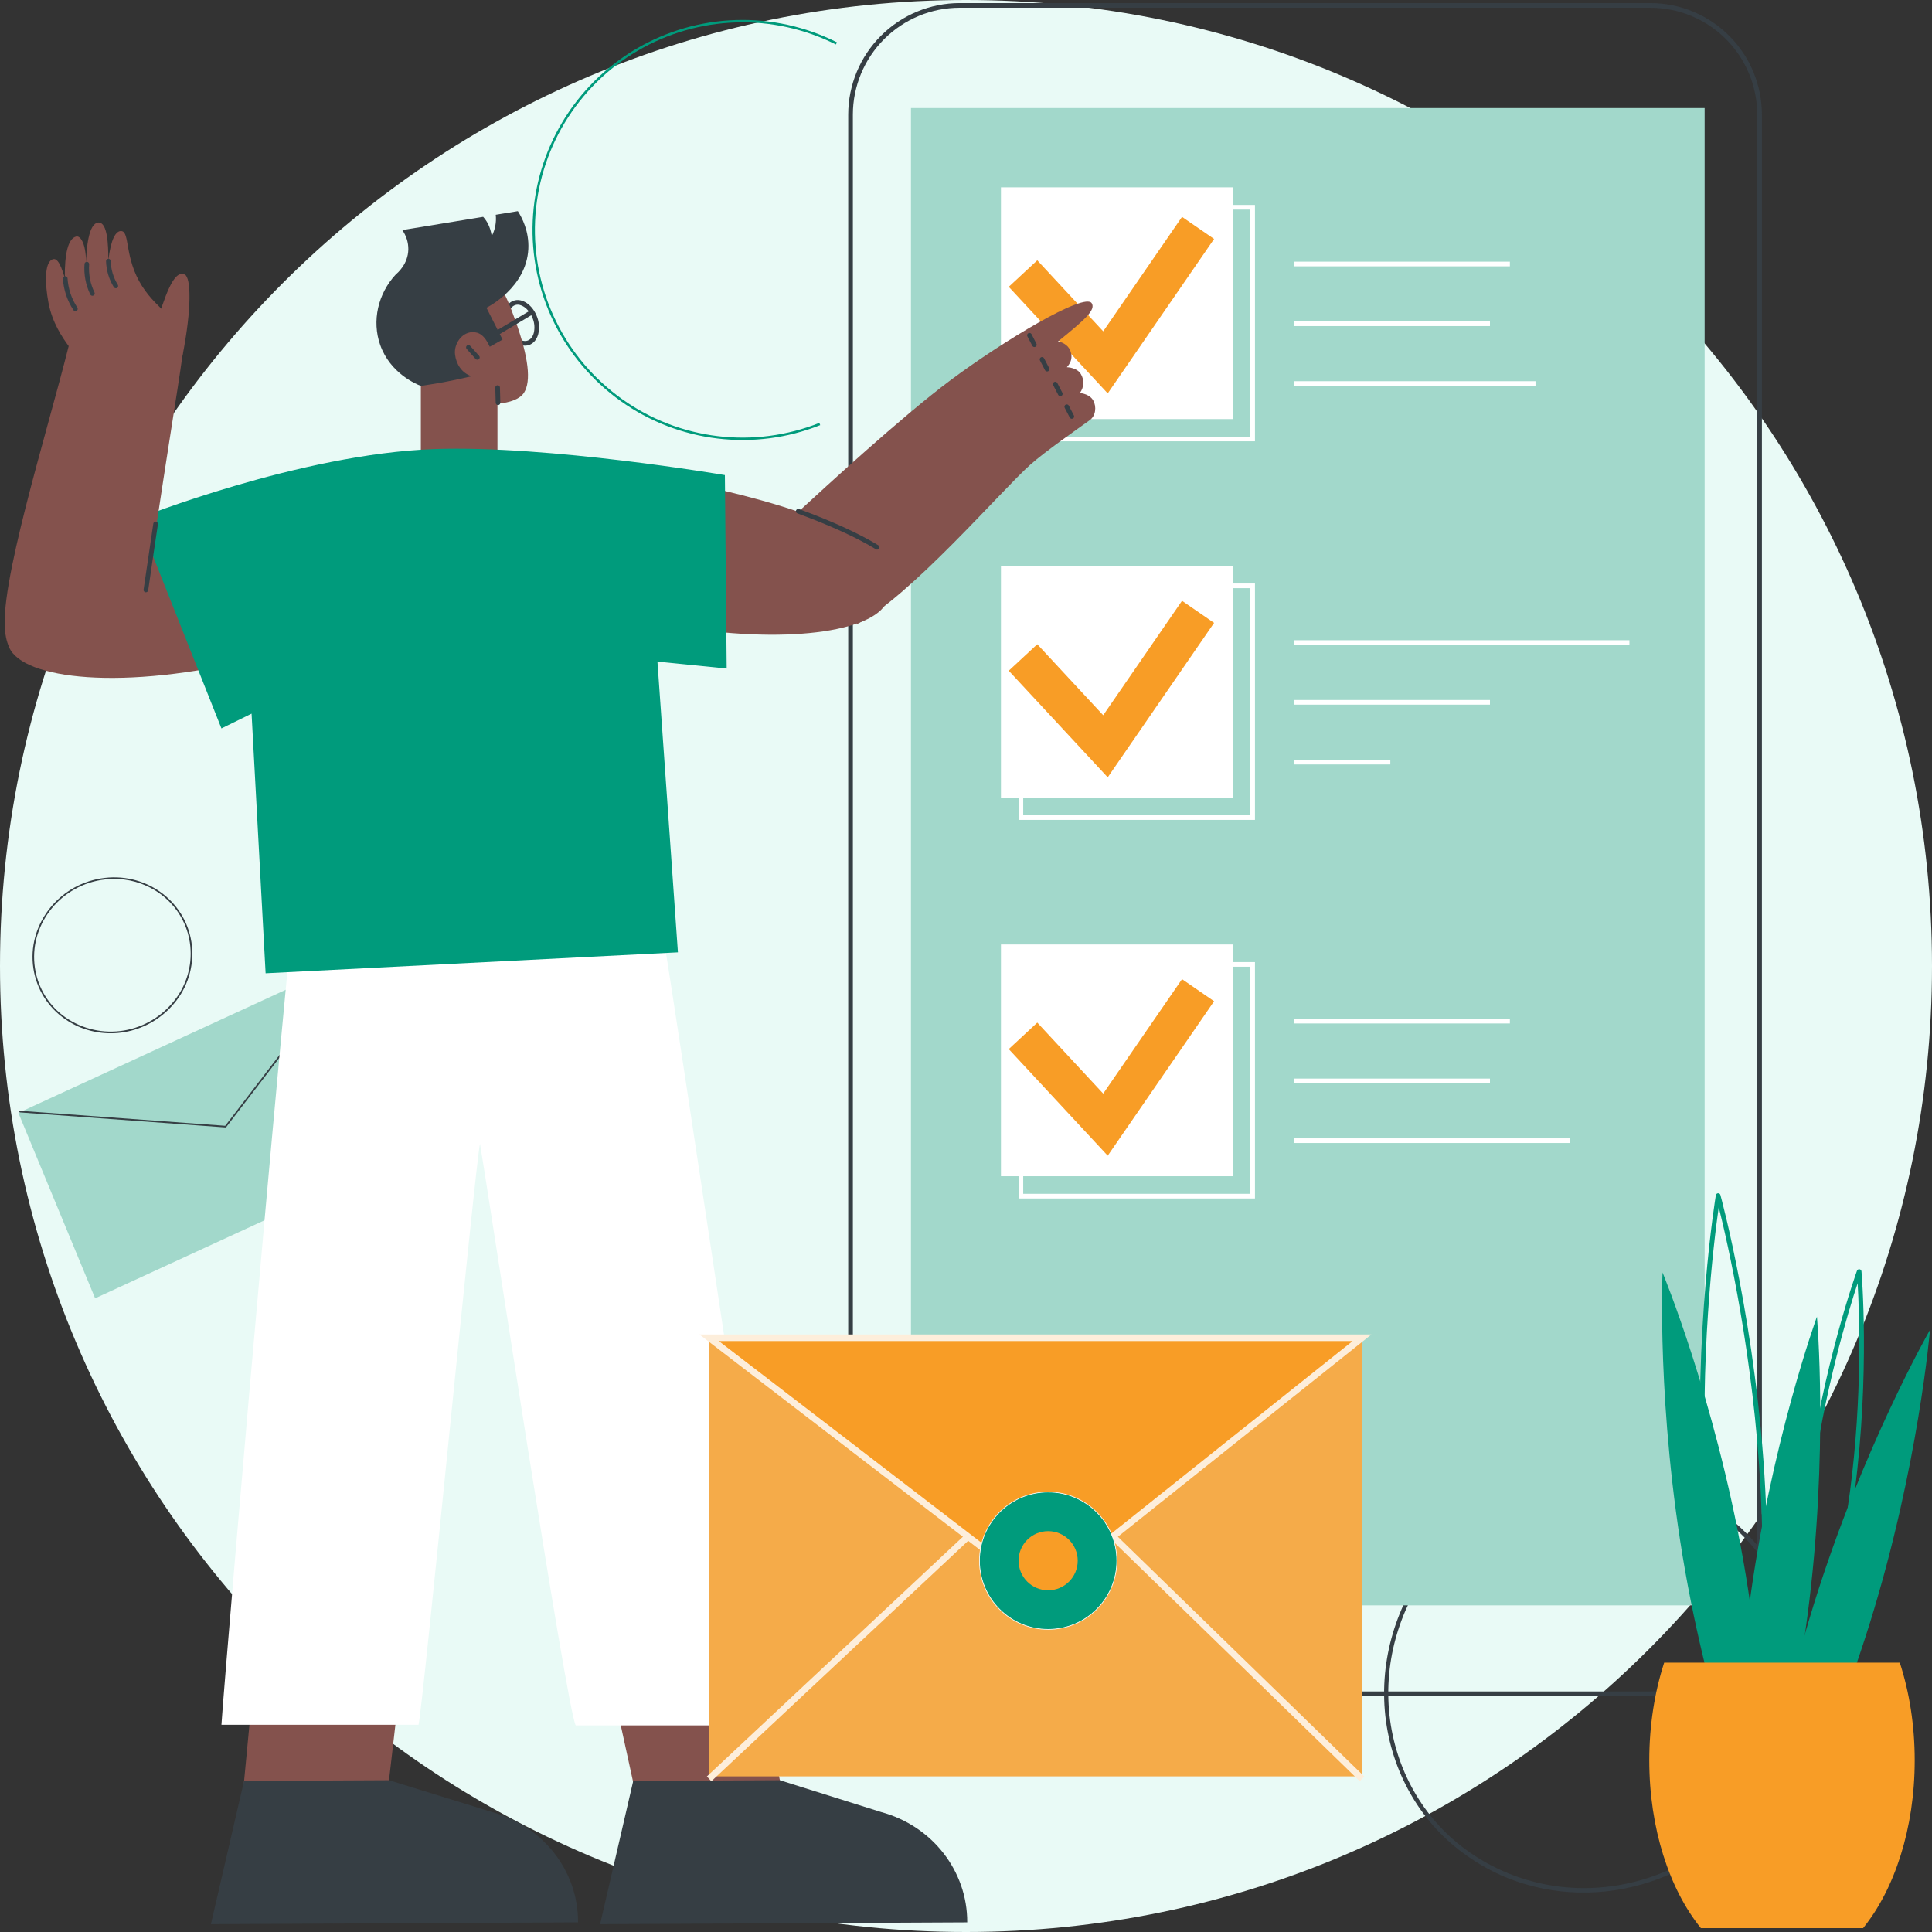 <svg width="294" height="294" viewBox="0 0 294 294" fill="none" xmlns="http://www.w3.org/2000/svg">
<rect x="0" y="0" width="294" height="294" fill="#333333" stroke="none"/>
<g clip-path="url(#clip0_6880_535444)">
<path d="M147 294C228.186 294 294 228.186 294 147C294 65.814 228.186 0 147 0C65.814 0 0 65.814 0 147C0 228.186 65.814 294 147 294Z" fill="#E9FAF6"/>
<path d="M127.366 6.441C122.599 4.042 117.306 2.875 111.972 3.047C106.638 3.218 101.431 4.723 96.827 7.423C92.224 10.123 88.369 13.932 85.616 18.504C82.862 23.076 81.297 28.265 81.064 33.597C80.83 38.929 81.936 44.235 84.279 49.03C86.622 53.825 90.129 57.957 94.479 61.05C98.829 64.142 103.884 66.095 109.183 66.733C114.482 67.37 119.856 66.67 124.815 64.697L124.68 64.358C119.778 66.308 114.465 67 109.226 66.37C103.988 65.74 98.991 63.809 94.69 60.752C90.39 57.695 86.923 53.61 84.607 48.87C82.29 44.129 81.198 38.884 81.428 33.613C81.659 28.342 83.206 23.212 85.928 18.693C88.65 14.173 92.461 10.407 97.012 7.737C101.563 5.068 106.71 3.581 111.984 3.411C117.257 3.242 122.489 4.396 127.202 6.767L127.366 6.441Z" fill="#009B7C"/>
<path d="M53.791 145.869L2.799 169.356L14.475 197.571L65.467 174.083L53.791 145.869Z" fill="#A2D8CB"/>
<path d="M3.001 169.268C2.979 169.257 2.96 169.24 2.948 169.218C2.935 169.197 2.93 169.171 2.932 169.146C2.933 169.13 2.938 169.114 2.945 169.099C2.953 169.084 2.963 169.071 2.975 169.061C2.988 169.05 3.002 169.042 3.017 169.036C3.033 169.031 3.049 169.029 3.065 169.03L34.272 171.315L53.816 145.834C53.837 145.807 53.867 145.789 53.899 145.784C53.932 145.779 53.965 145.788 53.991 145.808C54.017 145.828 54.034 145.859 54.038 145.892C54.042 145.925 54.032 145.959 54.012 145.987L34.379 171.571L34.314 171.566L3.041 169.279C3.027 169.277 3.014 169.273 3.001 169.268Z" fill="#363E44"/>
<path d="M11.83 156.17C11.142 155.859 10.484 155.484 9.865 155.049C8.59 154.169 7.509 153.035 6.686 151.714C5.864 150.394 5.317 148.916 5.08 147.37C4.098 140.921 8.693 134.78 15.323 133.679C21.953 132.578 28.147 136.927 29.134 143.377C29.369 144.925 29.289 146.507 28.9 148.029C28.51 149.551 27.819 150.981 26.868 152.231C25.146 154.493 22.726 156.113 19.998 156.829C17.27 157.544 14.393 157.314 11.83 156.175L11.83 156.17ZM22.284 134.799C20.119 133.825 17.712 133.518 15.36 133.915C8.862 134.994 4.357 141.01 5.32 147.324C5.551 148.839 6.086 150.286 6.891 151.579C7.696 152.873 8.755 153.984 10.003 154.846C12.58 156.628 15.747 157.334 18.849 156.819C21.952 156.303 24.753 154.606 26.673 152.078C27.603 150.854 28.279 149.454 28.66 147.964C29.041 146.473 29.118 144.924 28.888 143.409C28.293 139.48 25.714 136.345 22.284 134.799Z" fill="#363E44"/>
<path d="M228.306 285.311C226.512 284.501 224.8 283.518 223.194 282.374C219.882 280.057 217.086 277.051 214.975 273.538C212.864 270.026 211.482 266.08 210.914 261.94C208.559 244.678 220.817 228.05 238.234 224.87C255.652 221.69 271.741 233.141 274.106 250.408C274.669 254.55 274.405 258.797 273.331 262.892C272.258 266.988 270.397 270.845 267.861 274.231C263.27 280.358 256.871 284.785 249.695 286.798C242.519 288.811 234.985 288.292 228.307 285.326L228.306 285.311ZM256.444 227.635C250.801 225.099 244.501 224.357 238.323 225.502C221.251 228.62 209.237 244.908 211.543 261.81C212.098 265.864 213.449 269.729 215.516 273.169C217.582 276.61 220.32 279.555 223.563 281.824C230.256 286.514 238.533 288.299 246.684 286.811C254.834 285.322 262.234 280.674 267.354 273.828C269.836 270.512 271.656 266.735 272.706 262.725C273.755 258.715 274.012 254.556 273.459 250.501C272.034 239.984 265.381 231.665 256.444 227.635Z" fill="#363E44"/>
<path d="M259.401 244.295H138.625V16.441H165.843H232.183H259.401V244.295Z" fill="#A2D8CB"/>
<path d="M251.147 258.103H146.046C141.546 258.098 137.233 256.309 134.051 253.127C130.87 249.946 129.08 245.632 129.076 241.133V17.437C129.081 12.938 130.87 8.625 134.052 5.443C137.233 2.262 141.547 0.472 146.046 0.467H251.147C255.646 0.473 259.959 2.263 263.14 5.444C266.322 8.625 268.111 12.938 268.117 17.437V241.133C268.112 245.632 266.322 249.945 263.141 253.127C259.959 256.308 255.646 258.098 251.147 258.103ZM146.046 1.176C141.734 1.18 137.601 2.895 134.552 5.944C131.504 8.992 129.789 13.126 129.784 17.437V241.133C129.789 245.444 131.504 249.578 134.552 252.626C137.601 255.675 141.734 257.39 146.046 257.394H251.147C255.458 257.39 259.592 255.675 262.64 252.626C265.689 249.578 267.404 245.444 267.408 241.133V17.437C267.403 13.126 265.688 8.993 262.64 5.944C259.591 2.896 255.458 1.181 251.147 1.176H146.046Z" fill="#363E44"/>
<path d="M152.319 63.773L187.585 63.773V28.507L152.319 28.507V63.773Z" fill="white"/>
<path d="M190.972 67.154H154.998V31.185H190.972V67.154ZM155.706 66.446H190.263V31.894H155.706V66.446Z" fill="white"/>
<path d="M152.319 121.382H187.585V86.116H152.319V121.382Z" fill="white"/>
<path d="M190.972 124.768H154.998V88.794H190.972V124.768ZM155.706 124.06H190.263V89.503H155.706V124.06Z" fill="white"/>
<path d="M152.319 178.99H187.585V143.724H152.319V178.99Z" fill="white"/>
<path d="M190.972 182.376H154.998V146.404H190.972V182.376ZM155.706 181.668H190.263V147.111H155.706V181.668Z" fill="white"/>
<path d="M168.566 118.289L153.505 102.069L157.847 98.037L167.879 108.841L179.873 91.424L184.752 94.785L168.566 118.289Z" fill="#F89D26"/>
<path d="M168.566 59.865L153.505 43.645L157.847 39.613L167.879 50.417L179.873 33L184.752 36.361L168.566 59.865Z" fill="#F89D26"/>
<path d="M168.566 175.865L153.505 159.645L157.847 155.613L167.879 166.417L179.873 149L184.752 152.361L168.566 175.865Z" fill="#F89D26"/>
<path d="M229.765 39.818H196.969V40.527H229.765V39.818Z" fill="white"/>
<path d="M226.732 48.915H196.969V49.623H226.732V48.915Z" fill="white"/>
<path d="M233.667 58.01H196.969V58.718H233.667V58.01Z" fill="white"/>
<path d="M229.765 155.036H196.969V155.745H229.765V155.036Z" fill="white"/>
<path d="M226.732 164.132H196.969V164.841H226.732V164.132Z" fill="white"/>
<path d="M238.86 173.227H196.969V173.936H238.86V173.227Z" fill="white"/>
<path d="M247.956 97.426H196.969V98.135H247.956V97.426Z" fill="white"/>
<path d="M226.732 106.523H196.969V107.231H226.732V106.523Z" fill="white"/>
<path d="M211.572 115.619H196.969V116.328H211.572V115.619Z" fill="white"/>
<path d="M79.9 52.6C78.728 52.6 77.491 51.556 76.924 49.991C76.262 48.136 76.803 46.242 78.132 45.766C79.46 45.291 81.081 46.409 81.745 48.266C82.053 49.088 82.109 49.983 81.906 50.837C81.687 51.666 81.199 52.254 80.53 52.493C80.328 52.565 80.115 52.601 79.9 52.6ZM78.776 46.364C78.639 46.363 78.503 46.387 78.374 46.433C77.428 46.77 77.071 48.292 77.594 49.752C78.116 51.212 79.361 52.162 80.302 51.825C80.744 51.664 81.073 51.251 81.229 50.655C81.394 49.94 81.343 49.191 81.081 48.505C80.627 47.244 79.642 46.364 78.773 46.364H78.776Z" fill="#363E44"/>
<path d="M78.45 48.84C76.764 44.115 75.367 41.509 72.595 40.209C68.871 38.464 64.884 40.604 64.468 40.834C64.204 40.98 60.328 42.837 59.682 47.116C59.039 51.339 60.667 55.752 64.042 58.309V72.295C64.042 73.016 64.184 73.729 64.459 74.395C64.735 75.06 65.139 75.665 65.648 76.175C66.157 76.684 66.762 77.088 67.428 77.364C68.093 77.64 68.806 77.782 69.527 77.782H70.207C70.927 77.782 71.642 77.641 72.308 77.366C72.974 77.091 73.58 76.686 74.09 76.177C74.6 75.667 75.005 75.062 75.281 74.396C75.557 73.73 75.699 73.016 75.699 72.295V61.435C77.627 61.274 79.142 60.717 79.751 59.745C80.844 57.997 80.434 54.4 78.45 48.84Z" fill="#84524D"/>
<path d="M78.803 32.131L75.439 32.682C75.561 33.799 75.35 34.927 74.833 35.924C74.589 34.348 73.988 33.515 73.522 32.997L61.218 35.012C61.827 35.871 62.149 36.901 62.137 37.953C62.095 40.191 60.489 41.547 60.238 41.751C57.507 44.701 56.572 48.838 57.849 52.474C59.386 56.855 63.422 58.487 64.037 58.725C64.917 58.598 65.815 58.455 66.733 58.296C68.491 57.986 70.166 57.634 71.757 57.253C70.24 56.754 69.416 55.385 69.244 53.945C69.058 52.368 70.223 50.605 71.861 50.544C72.902 50.505 73.76 51.05 74.527 52.766C75.139 52.445 75.862 52.005 76.475 51.678L74.024 46.831C74.279 46.706 80.106 43.732 80.397 37.884C80.532 35.164 79.407 33.076 78.803 32.131Z" fill="#363E44"/>
<path d="M74.647 51.619C74.57 51.618 74.495 51.593 74.433 51.545C74.372 51.498 74.328 51.433 74.307 51.358C74.287 51.283 74.291 51.204 74.32 51.133C74.348 51.061 74.399 51 74.466 50.96L80.731 47.215C80.812 47.167 80.908 47.153 80.999 47.176C81.09 47.199 81.168 47.257 81.216 47.337C81.264 47.418 81.279 47.514 81.256 47.605C81.233 47.696 81.175 47.774 81.094 47.822L74.829 51.569C74.774 51.602 74.711 51.619 74.647 51.619Z" fill="#363E44"/>
<path d="M75.786 61.643C75.694 61.643 75.605 61.607 75.539 61.542C75.473 61.478 75.434 61.39 75.431 61.298L75.37 58.991C75.368 58.897 75.403 58.806 75.468 58.737C75.532 58.669 75.621 58.629 75.715 58.626C75.762 58.624 75.809 58.632 75.853 58.648C75.896 58.665 75.936 58.69 75.97 58.722C76.004 58.754 76.031 58.793 76.05 58.836C76.068 58.879 76.078 58.925 76.078 58.972L76.139 61.28C76.142 61.374 76.107 61.465 76.042 61.533C75.978 61.601 75.889 61.64 75.796 61.643H75.786Z" fill="#363E44"/>
<path d="M72.641 54.742C72.591 54.742 72.543 54.732 72.498 54.712C72.453 54.693 72.412 54.664 72.379 54.628C72.115 54.339 71.879 54.072 71.635 53.796C71.437 53.571 71.231 53.34 71 53.082C70.944 53.012 70.917 52.922 70.925 52.832C70.932 52.742 70.974 52.658 71.041 52.598C71.108 52.538 71.196 52.505 71.286 52.507C71.376 52.509 71.463 52.545 71.527 52.608C71.76 52.867 71.966 53.1 72.17 53.327C72.411 53.601 72.644 53.865 72.904 54.149C72.95 54.2 72.981 54.263 72.993 54.331C73.004 54.398 72.995 54.468 72.968 54.531C72.94 54.593 72.895 54.647 72.837 54.684C72.779 54.722 72.712 54.742 72.644 54.742H72.641Z" fill="#363E44"/>
<path d="M58.358 278.199L36.379 279.04L39.133 250.15L61.292 252.7L58.358 278.199Z" fill="#84524D"/>
<path d="M87.966 292.535L32.097 292.81L37.136 271.014L59.197 270.904L74.874 275.75C82.641 277.853 87.999 284.724 87.966 292.535Z" fill="#363E44"/>
<path d="M119.409 274.623L98.731 282.123L92.549 253.769L114.432 249.444L119.409 274.623Z" fill="#84524D"/>
<path d="M147.19 292.535L91.322 292.81L96.36 271.014L118.673 270.904L134.096 275.75C141.864 277.853 147.222 284.724 147.188 292.535H147.19Z" fill="#363E44"/>
<path d="M96.268 115.624C98.517 121.347 117.388 254.766 119.594 262.56H87.612C86.259 260.354 73.849 178.558 73.044 174.053C72.367 176.667 64.368 259.854 63.687 262.47H33.697C34.24 253.867 45.819 118.138 47.612 113.05C62.312 113.905 81.568 114.766 96.268 115.624Z" fill="white"/>
<path d="M105.037 73.532C126.454 78.069 137.464 83.261 135.079 91.228C133.699 95.85 120.848 98.127 103.76 95.442C104.142 88.534 104.394 81.88 105.037 73.532Z" fill="#84524D"/>
<path d="M35.711 76.311C9.8 83.978 -2.137 90.289 1.404 98.53C3.457 103.315 18.537 105.249 39.285 100.137C38.281 92.763 37.152 85.193 35.711 76.311Z" fill="#84524D"/>
<path d="M21.002 78.893C21.002 78.893 45.634 69.075 66.039 68.339C83.428 67.713 110.308 72.298 110.308 72.298L110.582 101.733L100.045 100.681L103.162 144.922L40.419 148.109L38.283 108.599L33.697 110.849L21.002 78.893Z" fill="#009B7C"/>
<path d="M121.493 77.874C125.466 74.237 137.166 63.43 144.688 57.823C152.586 51.933 165.106 44.389 166.139 46.153C166.728 47.159 165.233 48.54 160.998 51.969C161.385 52.011 162.482 52.345 162.874 53.367C163.456 54.878 162.41 55.765 162.347 55.881C162.479 55.881 163.907 55.959 164.468 56.906C164.743 57.347 164.876 57.863 164.849 58.383C164.822 58.902 164.637 59.401 164.317 59.812C164.638 59.83 165.851 60.021 166.364 60.946C166.889 61.899 166.748 63.274 165.829 63.939C164.14 65.159 159.056 68.688 156.79 70.708C152.332 74.681 138.394 90.916 130.433 94.957C129.41 87.297 122.511 85.534 121.493 77.874Z" fill="#84524D"/>
<path d="M133.482 83.636C133.418 83.636 133.354 83.618 133.299 83.584C130.322 81.778 126.42 79.995 121.371 78.133C121.324 78.12 121.281 78.096 121.243 78.065C121.206 78.034 121.175 77.996 121.153 77.952C121.132 77.909 121.119 77.862 121.116 77.813C121.113 77.764 121.12 77.716 121.137 77.67C121.154 77.624 121.18 77.583 121.213 77.548C121.247 77.512 121.287 77.484 121.332 77.466C121.377 77.447 121.425 77.437 121.474 77.438C121.522 77.438 121.57 77.448 121.615 77.468C126.709 79.346 130.652 81.149 133.664 82.979C133.73 83.019 133.78 83.08 133.808 83.152C133.836 83.224 133.84 83.302 133.819 83.377C133.798 83.451 133.754 83.516 133.692 83.563C133.631 83.61 133.556 83.635 133.479 83.636H133.482Z" fill="#363E44"/>
<path d="M157.411 52.809C157.345 52.81 157.279 52.793 157.223 52.759C157.166 52.725 157.12 52.676 157.089 52.618L156.329 51.153C156.297 51.071 156.296 50.979 156.327 50.896C156.358 50.814 156.419 50.745 156.498 50.705C156.577 50.665 156.668 50.656 156.753 50.679C156.838 50.702 156.912 50.757 156.959 50.831L157.719 52.297C157.741 52.339 157.754 52.385 157.757 52.432C157.761 52.479 157.755 52.526 157.74 52.571C157.725 52.616 157.701 52.658 157.67 52.693C157.639 52.729 157.601 52.758 157.558 52.779C157.512 52.799 157.461 52.81 157.411 52.809Z" fill="#363E44"/>
<path d="M159.345 56.522C159.279 56.523 159.214 56.506 159.157 56.472C159.1 56.438 159.054 56.389 159.023 56.331L158.264 54.865C158.239 54.824 158.223 54.778 158.217 54.73C158.211 54.682 158.215 54.633 158.228 54.587C158.242 54.541 158.265 54.498 158.295 54.461C158.326 54.423 158.364 54.393 158.407 54.371C158.45 54.349 158.497 54.336 158.545 54.333C158.593 54.33 158.641 54.336 158.687 54.353C158.732 54.369 158.774 54.394 158.809 54.427C158.844 54.46 158.872 54.5 158.892 54.544L159.652 56.009C159.674 56.051 159.688 56.096 159.693 56.143C159.697 56.19 159.692 56.237 159.678 56.282C159.664 56.327 159.641 56.369 159.611 56.405C159.58 56.441 159.543 56.47 159.501 56.491C159.452 56.513 159.398 56.524 159.345 56.522Z" fill="#363E44"/>
<path d="M161.356 60.28C161.29 60.281 161.225 60.264 161.169 60.231C161.112 60.197 161.065 60.149 161.035 60.09L160.275 58.625C160.25 58.584 160.235 58.537 160.229 58.49C160.223 58.442 160.226 58.393 160.24 58.347C160.253 58.3 160.276 58.257 160.307 58.22C160.337 58.183 160.375 58.153 160.418 58.131C160.461 58.109 160.508 58.096 160.556 58.093C160.604 58.089 160.653 58.096 160.698 58.112C160.744 58.129 160.785 58.154 160.82 58.187C160.856 58.22 160.884 58.26 160.903 58.304L161.663 59.767C161.685 59.809 161.699 59.854 161.703 59.901C161.707 59.948 161.702 59.995 161.688 60.04C161.674 60.085 161.651 60.126 161.621 60.162C161.591 60.198 161.554 60.228 161.512 60.249C161.463 60.272 161.41 60.282 161.356 60.28Z" fill="#363E44"/>
<path d="M163.109 63.727C163.043 63.728 162.978 63.711 162.921 63.677C162.864 63.644 162.818 63.595 162.788 63.536L162.028 62.071C162.003 62.029 161.987 61.983 161.981 61.935C161.975 61.888 161.979 61.839 161.992 61.793C162.006 61.746 162.029 61.703 162.059 61.666C162.09 61.629 162.128 61.598 162.171 61.576C162.214 61.554 162.261 61.541 162.309 61.538C162.357 61.535 162.405 61.542 162.451 61.558C162.496 61.574 162.538 61.6 162.573 61.633C162.608 61.666 162.637 61.705 162.656 61.75L163.417 63.215C163.439 63.257 163.452 63.303 163.456 63.35C163.459 63.397 163.454 63.445 163.439 63.49C163.424 63.535 163.4 63.576 163.369 63.611C163.337 63.647 163.299 63.676 163.257 63.697C163.21 63.718 163.16 63.728 163.109 63.727Z" fill="#363E44"/>
<path d="M22.01 92.183C24.804 72.567 27.161 58.703 27.721 54.395C27.836 53.64 27.843 52.872 27.741 52.115C27.198 48.285 24.045 47.331 21.636 43.563C18.904 39.29 19.785 35.336 18.501 35.167C17.608 35.049 16.856 36.453 16.485 39.624C16.485 37.177 16.352 33.86 15.001 33.861C13.439 33.947 13.143 37.863 13.081 40.243C13.156 37.364 12.335 35.81 11.582 35.998C10.396 36.295 9.815 38.514 9.864 42.323C9.096 39.701 8.52 39.181 7.895 39.51C6.752 40.111 6.85 43.24 7.361 45.996C7.936 49.096 9.458 51.297 10.451 52.669C7.069 66.204 -0.385 89.72 0.839 96.554C0.922 97.02 14.629 92.309 22.01 92.183Z" fill="#84524D"/>
<path d="M27.721 54.393C29.238 46.797 29.035 42.235 28.128 41.786C26.377 40.925 25.051 45.337 23.702 49.517C25.186 50.953 26.237 52.957 27.721 54.393Z" fill="#84524D"/>
<path d="M22.201 90.128H22.149C22.057 90.114 21.973 90.064 21.917 89.989C21.86 89.914 21.836 89.819 21.849 89.726C22.323 86.438 22.821 83.054 23.33 79.669C23.344 79.576 23.395 79.493 23.47 79.437C23.546 79.382 23.641 79.358 23.734 79.372C23.826 79.386 23.91 79.437 23.966 79.512C24.021 79.588 24.045 79.683 24.031 79.775C23.521 83.159 23.023 86.541 22.551 89.828C22.538 89.911 22.496 89.988 22.432 90.043C22.367 90.098 22.286 90.128 22.201 90.128Z" fill="#363E44"/>
<path d="M17.621 43.859C17.561 43.86 17.502 43.846 17.449 43.818C17.396 43.79 17.351 43.749 17.319 43.698C16.584 42.507 16.176 41.142 16.136 39.743C16.135 39.697 16.142 39.65 16.159 39.607C16.175 39.563 16.2 39.523 16.232 39.489C16.264 39.455 16.302 39.428 16.345 39.409C16.388 39.39 16.433 39.38 16.48 39.378C16.527 39.376 16.573 39.383 16.617 39.399C16.661 39.415 16.702 39.44 16.736 39.472C16.77 39.505 16.797 39.543 16.816 39.586C16.834 39.629 16.844 39.675 16.845 39.722C16.88 40.998 17.252 42.241 17.923 43.327C17.956 43.381 17.974 43.443 17.976 43.506C17.977 43.569 17.962 43.631 17.931 43.686C17.9 43.741 17.855 43.787 17.8 43.819C17.746 43.851 17.684 43.867 17.621 43.867V43.859Z" fill="#363E44"/>
<path d="M14.059 45.008C13.992 45.008 13.926 44.99 13.869 44.955C13.812 44.919 13.767 44.868 13.738 44.808C13.038 43.36 12.736 41.752 12.861 40.149C12.873 40.059 12.918 39.977 12.989 39.92C13.06 39.863 13.149 39.835 13.24 39.842C13.33 39.849 13.415 39.891 13.476 39.958C13.536 40.025 13.569 40.113 13.567 40.204C13.509 40.956 13.551 41.712 13.693 42.453C13.832 43.163 14.062 43.851 14.379 44.502C14.404 44.556 14.416 44.615 14.412 44.675C14.409 44.735 14.39 44.793 14.358 44.844C14.326 44.895 14.282 44.936 14.229 44.965C14.176 44.994 14.117 45.009 14.057 45.009L14.059 45.008Z" fill="#363E44"/>
<path d="M11.476 47.353C11.417 47.353 11.359 47.338 11.308 47.31C11.256 47.282 11.212 47.242 11.18 47.192C10.232 45.765 9.678 44.112 9.573 42.402C9.571 42.355 9.577 42.309 9.592 42.265C9.607 42.221 9.631 42.18 9.662 42.145C9.692 42.111 9.73 42.082 9.772 42.062C9.813 42.041 9.859 42.029 9.905 42.026C9.999 42.021 10.091 42.053 10.161 42.115C10.196 42.145 10.225 42.183 10.245 42.225C10.265 42.267 10.277 42.312 10.28 42.358C10.376 43.945 10.889 45.478 11.768 46.802C11.803 46.855 11.823 46.917 11.826 46.981C11.828 47.045 11.814 47.108 11.784 47.165C11.753 47.221 11.708 47.268 11.654 47.301C11.599 47.334 11.536 47.351 11.472 47.352L11.476 47.353Z" fill="#363E44"/>
<path d="M265.278 237.413C269.616 262.018 268.705 282.746 268.705 282.746C268.705 282.746 260.76 263.579 256.422 238.975C252.085 214.371 252.996 193.641 252.996 193.641C252.996 193.641 260.94 212.803 265.278 237.413Z" fill="#009B7C"/>
<path d="M284.571 246.906C277.162 270.767 266.86 288.775 266.86 288.775C266.86 288.775 268.575 268.098 275.984 244.238C283.393 220.377 293.696 202.369 293.696 202.369C293.696 202.369 291.982 223.046 284.571 246.906Z" fill="#009B7C"/>
<path d="M274.302 259.818C274.287 259.82 274.272 259.82 274.257 259.818C274.177 259.808 274.102 259.771 274.047 259.712C273.991 259.654 273.957 259.578 273.95 259.497C273.936 259.336 272.625 244.055 274.98 226.008C277.335 207.962 282.531 193.521 282.584 193.378C282.611 193.301 282.663 193.236 282.732 193.193C282.801 193.151 282.882 193.133 282.963 193.144C283.043 193.154 283.118 193.192 283.173 193.25C283.229 193.309 283.263 193.385 283.27 193.466C283.283 193.619 284.595 208.91 282.238 226.956L281.888 226.91L282.238 226.956C279.882 245.003 274.688 259.444 274.636 259.587C274.611 259.655 274.565 259.714 274.506 259.755C274.446 259.797 274.375 259.819 274.302 259.818ZM282.685 195.275C281.271 199.56 277.567 211.662 275.684 226.098C273.801 240.535 274.27 253.182 274.535 257.685C275.947 253.402 279.652 241.298 281.536 226.863C283.421 212.428 282.95 199.778 282.685 195.275Z" fill="#009B7C"/>
<path d="M266.133 272.645C266.055 272.645 265.98 272.62 265.918 272.573C265.857 272.526 265.812 272.46 265.792 272.385C265.736 272.184 260.23 252.067 258.953 227.363C257.676 202.659 261.075 182.079 261.109 181.875C261.123 181.796 261.163 181.724 261.223 181.67C261.283 181.617 261.359 181.586 261.44 181.582C261.52 181.577 261.599 181.6 261.664 181.647C261.73 181.693 261.777 181.761 261.8 181.838C261.856 182.039 267.362 202.156 268.639 226.861C269.924 251.565 266.517 272.144 266.483 272.35C266.469 272.429 266.429 272.501 266.369 272.555C266.309 272.608 266.232 272.64 266.152 272.644L266.133 272.645ZM261.547 183.7C260.775 189.12 258.596 206.792 259.658 227.326C260.72 247.859 264.712 265.212 266.039 270.524C266.814 265.102 268.992 247.432 267.93 226.898C266.87 206.363 262.878 189.013 261.547 183.7Z" fill="#009B7C"/>
<path d="M275.059 245.804C271.807 270.576 264.712 290.073 264.712 290.073C264.712 290.073 262.892 269.406 266.144 244.633C269.396 219.86 276.49 200.364 276.49 200.364C276.49 200.364 278.312 221.031 275.059 245.804Z" fill="#009B7C"/>
<path d="M253.246 253.009C251.801 257.459 250.978 262.516 250.978 267.879C250.978 278.267 254.051 287.508 258.826 293.409H283.52C288.295 287.508 291.369 278.267 291.369 267.879C291.369 262.516 290.549 257.459 289.1 253.009H253.246Z" fill="#F89D26"/>
<rect x="107.909" y="203.194" width="99.357" height="67.123" fill="#F5AB49"/>
<path d="M107.909 270.696L158.535 223.293L207.266 270.696" stroke="#FDEEDB"/>
<path d="M158.535 242.444L107.909 203.573H207.266L158.535 242.444Z" fill="#F89D26" stroke="#FDEEDB"/>
<path d="M149.05 237.5C149.05 243.269 153.731 247.95 159.5 247.95C165.269 247.95 169.95 243.269 169.95 237.5C169.95 231.731 165.269 227.05 159.5 227.05C153.731 227.05 149.05 231.731 149.05 237.5Z" fill="#009B7C" stroke="white" stroke-width="0.1"/>
<path d="M159.5 242C157.014 242 155 239.985 155 237.5C155 235.014 157.014 233 159.5 233C161.985 233 164 235.014 164 237.5C164 239.985 161.985 242 159.5 242Z" fill="#F89D26"/>
</g>
<defs>
<clipPath id="clip0_6880_535444">
<rect width="294" height="294" fill="white"/>
</clipPath>
</defs>
</svg>

